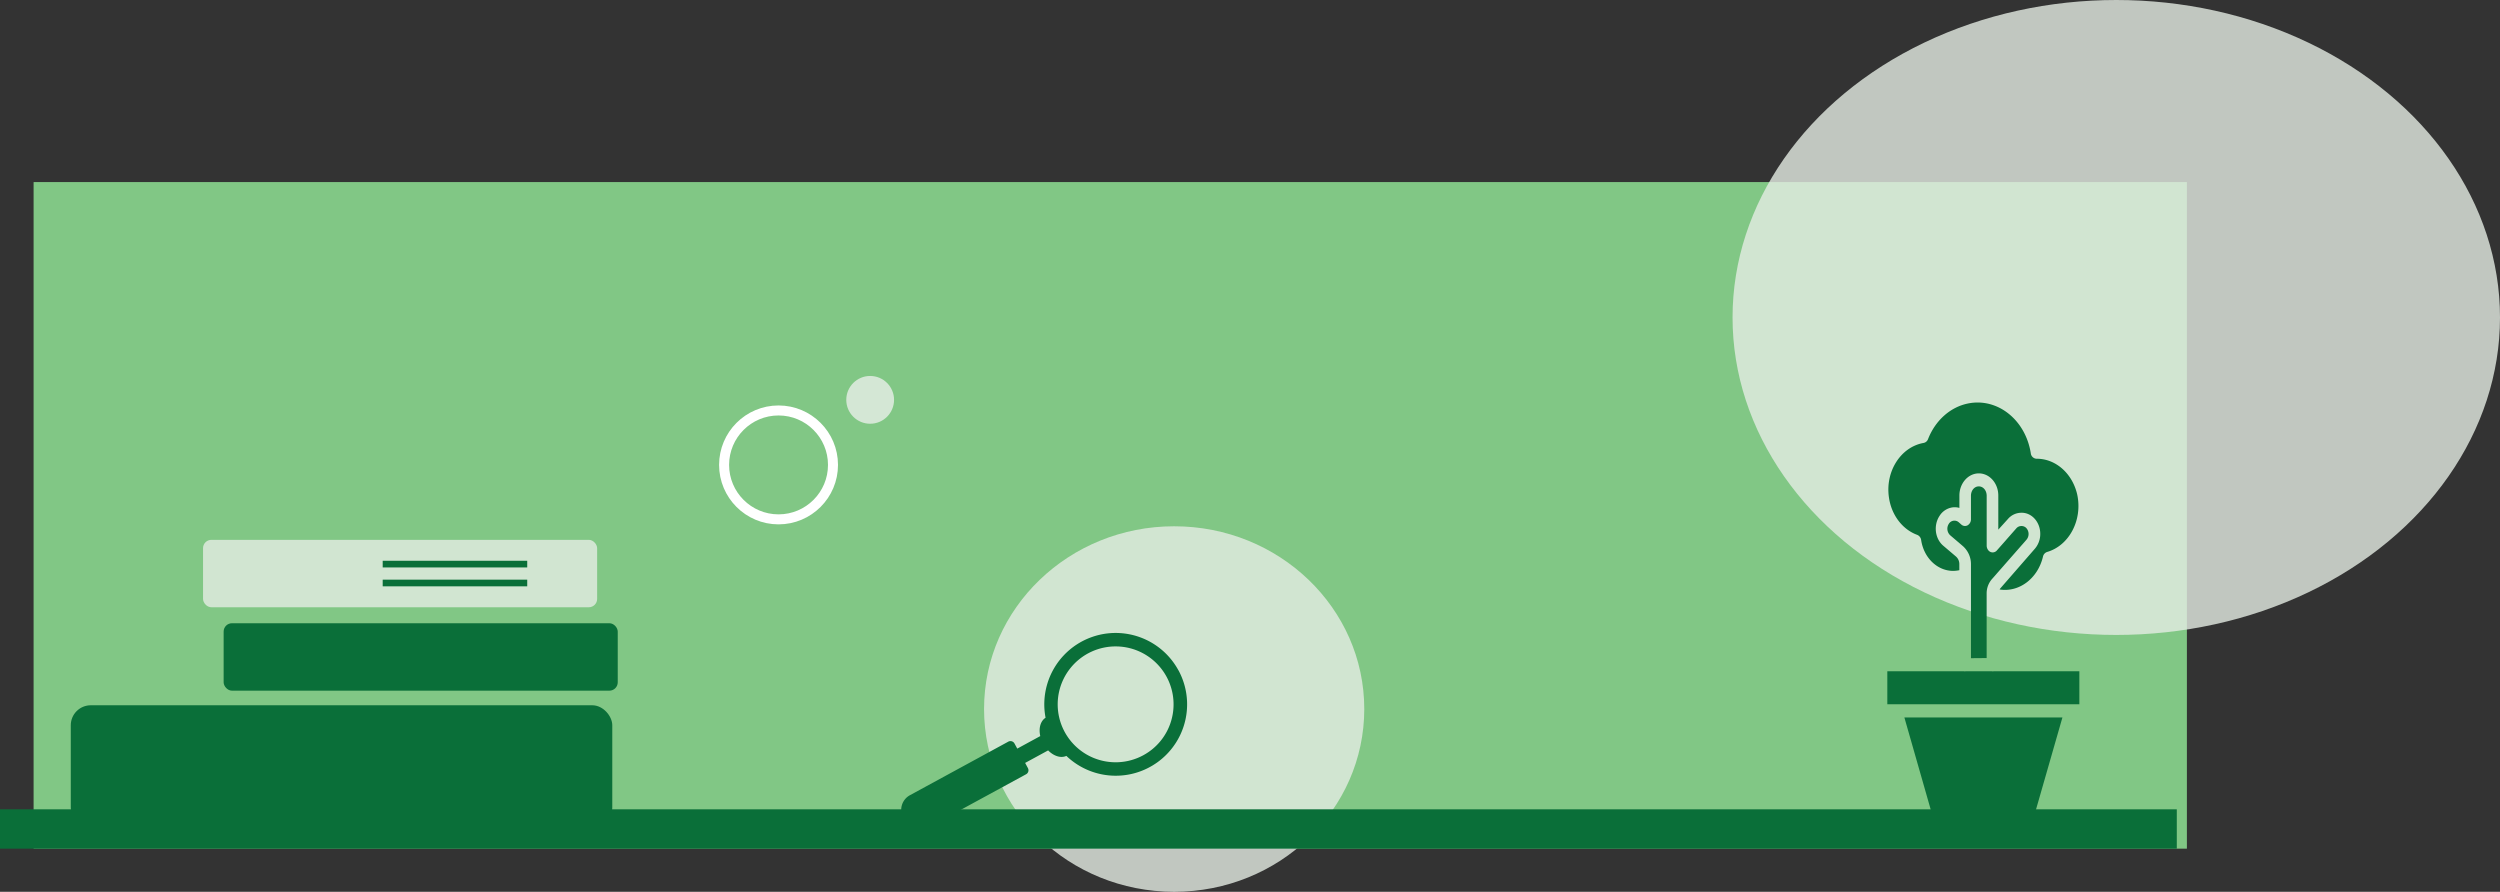 <svg id="Layer_1" data-name="Layer 1" xmlns="http://www.w3.org/2000/svg" viewBox="0 0 1499.11 534.76"><rect x="0" y="0" width="1499.11" height="534.76" fill="#333333" stroke="none"/><defs><style>.cls-1{fill:#81c785;}.cls-2{fill:#e4ece3;}.cls-2,.cls-5{opacity:0.8;}.cls-3{fill:#0a6f39;}.cls-4{fill:none;stroke:#fff;stroke-miterlimit:10;stroke-width:6px;}.cls-5{fill:#e8efe8;}</style></defs><title>knowledgebase bg</title><rect class="cls-1" x="20.15" y="109.18" width="1291.21" height="399.72"/><ellipse class="cls-2" cx="704.08" cy="425.17" rx="114" ry="109.59"/><rect class="cls-3" y="485.3" width="1305.3" height="23.6"/><rect class="cls-3" x="42.44" y="422.91" width="324.71" height="73.26" rx="12"/><rect class="cls-3" x="134.1" y="373.72" width="236.32" height="40.43" rx="5"/><rect class="cls-2" x="121.75" y="323.71" width="236.32" height="40.43" rx="5"/><rect class="cls-3" x="229.48" y="336.26" width="86.67" height="4"/><rect class="cls-3" x="229.48" y="347.59" width="86.67" height="4"/><path class="cls-3" d="M684.87,293.79a42.8,42.8,0,0,0-79.62,28.52c-3.09,2-4.23,6.31-3.18,11l-13.79,7.51-1.67-3.07a2.74,2.74,0,0,0-3.71-1.1l-59,32.12a10,10,0,0,0-4,13.56l1.1,2a10,10,0,0,0,13.56,4l59-32.12a2.73,2.73,0,0,0,1.1-3.71L593,349.4l13.79-7.51c3.34,3.41,7.61,4.82,10.93,3.3a42.8,42.8,0,0,0,67.18-51.4Zm-21,51a34.74,34.74,0,1,1,16.71-20.68A34.51,34.51,0,0,1,663.9,344.77Z" transform="translate(21.72 108.08)"/><circle class="cls-4" cx="466.85" cy="278.78" r="32.65"/><circle class="cls-5" cx="521.79" cy="239.77" r="14.33"/><ellipse class="cls-2" cx="1269.01" cy="190.37" rx="230.1" ry="190.37"/><path class="cls-3" d="M1173.28,294.51c-.21,0-.42-.07-.62-.07h-15.57c-.2,0-.41.07-.63.07s-.42-.07-.62-.07H1110v19.79h115.15V294.44h-51.24C1173.7,294.44,1173.49,294.51,1173.28,294.51Z" transform="translate(21.72 108.08)"/><path class="cls-3" d="M1139.63,390h55.89L1215,322.15h-94.77Z" transform="translate(21.72 108.08)"/><path class="cls-3" d="M1127.9,212.64a3.89,3.89,0,0,1,2.39,3.14c1.59,10.62,9.64,18.41,19.09,18.47a19.39,19.39,0,0,0,3.8-.41v-3.7a6,6,0,0,0-2-4.49l-7.66-6.51c-5-4.27-5.92-12.3-2.17-17.93a11,11,0,0,1,7.48-5,10.19,10.19,0,0,1,4.39.27v-7.4c0-7.34,5.22-13.3,11.66-13.3s11.67,5.93,11.67,13.27v20.46l5.83-6.44a10.63,10.63,0,0,1,8.09-3.68h0c6.14-.08,11.17,5.52,11.24,12.52a13.64,13.64,0,0,1-3.27,9.1l-20.57,23.61a4.66,4.66,0,0,0-.53.78c11.77,1.82,22.9-6.61,26-19.69a3.73,3.73,0,0,1,2.49-2.81c13.35-3.9,21.39-19.39,18-34.6C1220.91,175.8,1211,167,1199.62,167h-.16a3.64,3.64,0,0,1-3.42-3.26c-3.17-20.11-20-33.48-37.7-29.86-10.59,2.16-19.54,10.16-23.92,21.35a3.56,3.56,0,0,1-2.64,2.29c-13.61,2.39-23,16.9-20.85,32.42,1.43,10.62,8,19.41,17,22.71Z" transform="translate(21.72 108.08)"/><path class="cls-3" d="M1169.56,286.52V247.67a13.08,13.08,0,0,1,3.22-8.55l20.69-23.59a5.33,5.33,0,0,0,0-6.82,3.9,3.9,0,0,0-3-1.36h0a4,4,0,0,0-3.07,1.34L1175.68,222a3.29,3.29,0,0,1-5.1-.09,4.4,4.4,0,0,1-1-2.7v-30c0-3.1-2-5.63-4.72-5.63s-4.71,2.53-4.71,5.63v14.15a4.14,4.14,0,0,1-2,3.56,3.27,3.27,0,0,1-3.75-.43l-1.5-1.33a3.92,3.92,0,0,0-6,.84l-.07.11a5.36,5.36,0,0,0,.88,6.79l7.63,6.51a14.45,14.45,0,0,1,4.82,10.81v56.38Z" transform="translate(21.72 108.08)"/></svg>